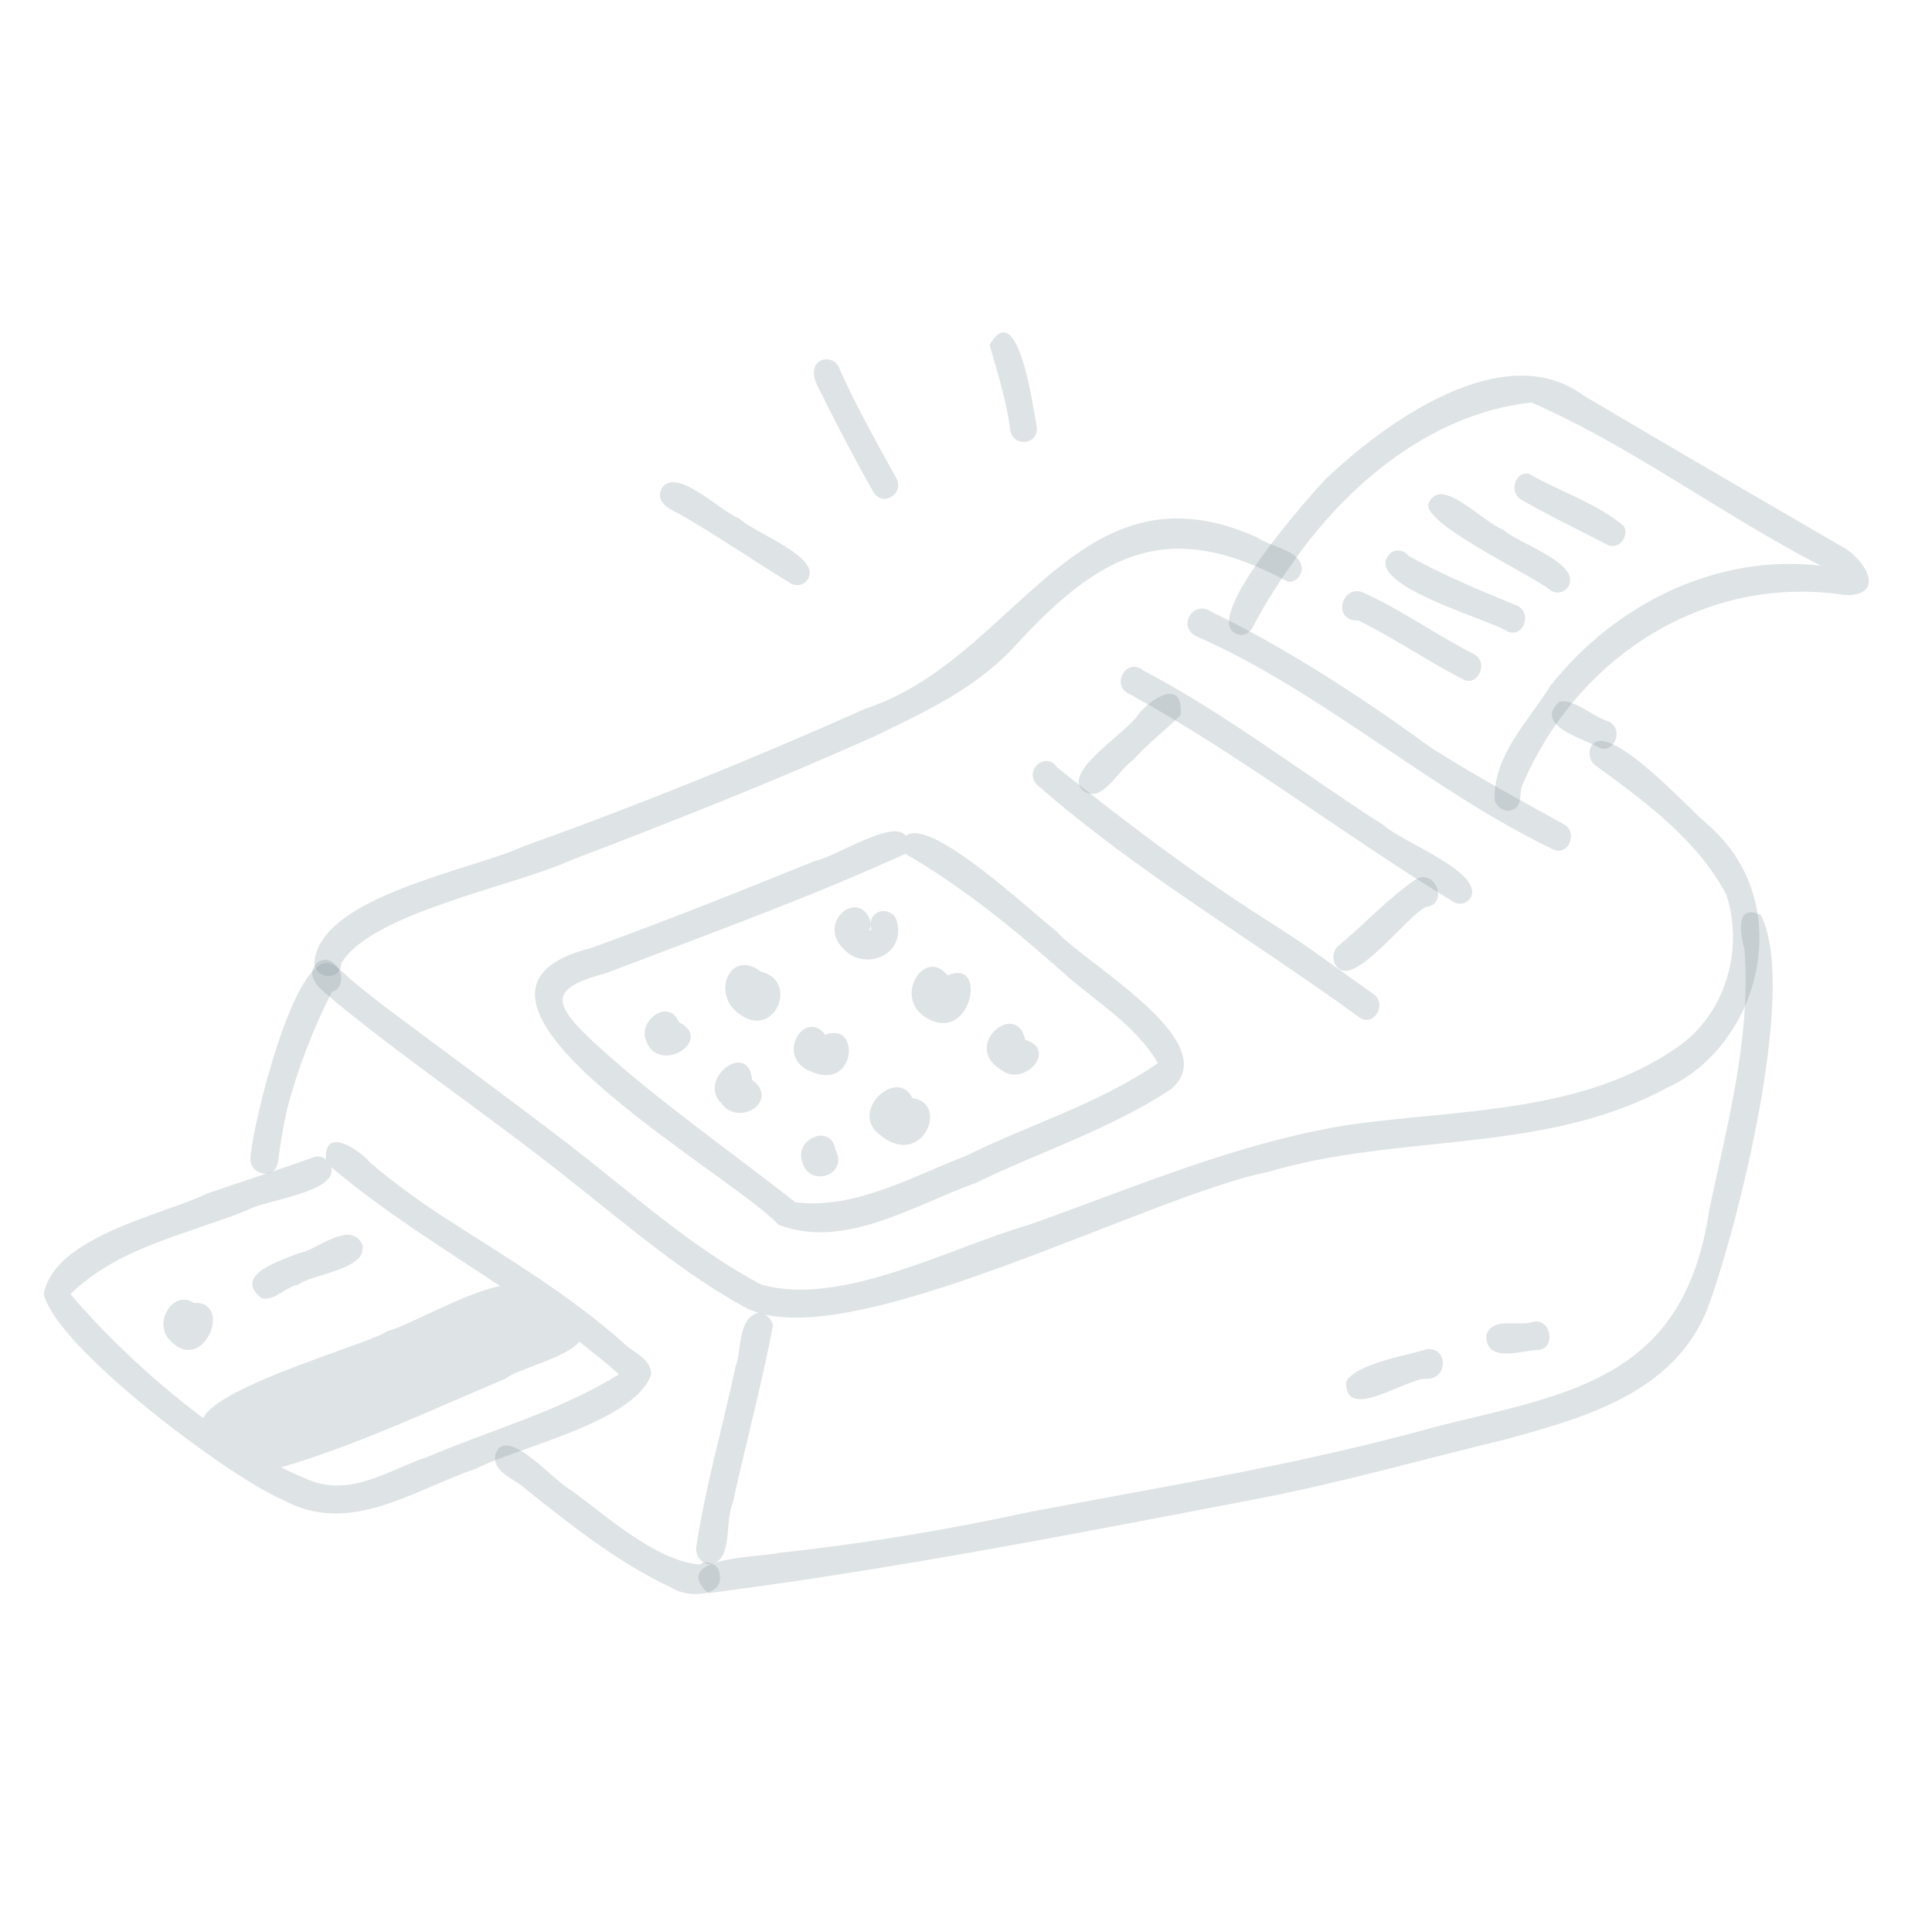 <svg width="139" height="138" viewBox="0 0 139 138" fill="none" xmlns="http://www.w3.org/2000/svg">
<g id="Group">
<path id="Vector" fill-rule="evenodd" clip-rule="evenodd" d="M120.943 75.16C124.08 72.839 125.49 68.409 124.21 64.384C122.089 60.365 118.255 57.613 114.787 55.066C114.335 54.764 114.239 54.066 114.513 53.632C115.75 51.813 121.58 58.276 122.892 59.357C129.359 64.943 126.68 75.253 119.847 78.313C111.047 83.049 100.645 81.526 91.294 84.304C82.533 86.041 60.795 97.761 53.679 94.102C49.251 91.704 45.341 88.33 41.347 85.179C35.73 80.659 29.761 76.674 24.173 72.113C23.572 71.507 22.64 71.039 22.462 70.127C22.37 69.249 23.429 68.688 24.041 69.335C25.223 70.558 26.416 71.424 27.697 72.439C32.005 75.668 36.352 78.837 40.627 82.118C45.261 85.659 49.644 89.719 54.762 92.418C60.501 94.078 68.41 89.734 73.985 88.141C81.545 85.46 88.974 82.231 96.941 80.947C105.037 79.784 114.025 80.157 120.943 75.16Z" fill="#82929C" fill-opacity="0.26"/>
<path id="Vector_2" fill-rule="evenodd" clip-rule="evenodd" d="M111.675 61.083C102.75 56.769 95.122 49.756 86.085 45.786C84.654 45.089 85.849 43.151 87.112 43.999C92.709 46.718 97.958 50.166 103.053 53.864C106.138 55.806 109.322 57.551 112.501 59.299C113.612 59.901 112.783 61.715 111.675 61.083Z" fill="#82929C" fill-opacity="0.26"/>
<path id="Vector_3" fill-rule="evenodd" clip-rule="evenodd" d="M107.541 57.601C107.374 54.383 110.037 51.804 111.568 49.311C116.245 43.415 123.562 39.823 131.001 40.705C123.959 37.086 117.351 32.077 110.178 28.958C103.383 29.702 97.512 34.307 93.442 39.869C92.244 41.548 91.079 43.274 90.127 45.134C89.883 45.619 89.332 45.828 88.846 45.555C86.569 44.309 94.167 35.753 95.337 34.507C99.583 30.444 108.174 24.192 113.926 28.456C120.053 32.087 126.21 35.665 132.358 39.235C134.146 40.098 135.835 42.895 132.722 42.812C122.885 41.286 113.509 47.106 109.509 56.533C109.287 57.159 109.551 58.045 108.768 58.279C108.28 58.447 107.722 58.139 107.541 57.601Z" fill="#82929C" fill-opacity="0.26"/>
<path id="Vector_4" fill-rule="evenodd" clip-rule="evenodd" d="M114.948 53.736C113.844 53.114 110.325 52.176 112.186 50.496C113.211 50.219 114.694 51.636 115.777 51.93C116.903 52.533 116.058 54.38 114.948 53.736Z" fill="#82929C" fill-opacity="0.26"/>
<path id="Vector_5" fill-rule="evenodd" clip-rule="evenodd" d="M22.628 69.136C23.196 64.454 33.986 62.599 37.685 60.883C46.001 57.91 54.206 54.578 62.284 50.98C73.159 47.413 77.474 32.827 90.434 38.663C91.372 39.345 93.604 39.575 93.664 40.914C93.641 41.459 93.184 41.925 92.662 41.855C83.904 37.102 79.024 39.883 72.822 46.694C70.053 49.619 66.412 51.284 62.9 52.983C55.724 56.203 48.404 59.097 41.063 61.896C37.018 63.76 26.647 65.696 24.549 69.318C24.534 70.645 22.532 70.475 22.628 69.136Z" fill="#82929C" fill-opacity="0.26"/>
<path id="Vector_6" fill-rule="evenodd" clip-rule="evenodd" d="M13.932 93.745C16.857 93.561 14.607 99.081 12.187 96.388C10.998 95.138 12.503 92.743 13.932 93.745Z" fill="#82929C" fill-opacity="0.26"/>
<path id="Vector_7" fill-rule="evenodd" clip-rule="evenodd" d="M26.065 89.528C26.518 91.353 22.501 91.642 21.438 92.433C20.514 92.61 19.778 93.612 18.828 93.409C16.651 91.721 20.319 90.662 21.465 90.179C22.791 89.987 25.134 87.74 26.065 89.528Z" fill="#82929C" fill-opacity="0.26"/>
<path id="Vector_8" fill-rule="evenodd" clip-rule="evenodd" d="M27.9 95.759C29.217 95.471 33.477 92.996 35.986 92.532C31.86 89.796 27.653 87.195 23.828 83.98C24.311 85.823 18.995 86.332 17.752 87.09C13.473 88.798 8.445 89.765 5.07 93.117C7.578 96.065 11.013 99.345 14.617 102.027C15.837 99.607 26.684 96.666 27.9 95.759ZM44.538 98.876C40.269 101.533 35.361 102.867 30.771 104.816C28.038 105.733 25.289 107.707 22.289 106.506C21.615 106.241 20.927 105.928 20.231 105.574C25.643 103.995 31.14 101.393 36.334 99.212C37.23 98.485 40.672 97.737 41.684 96.542C42.655 97.287 43.609 98.061 44.538 98.876ZM44.971 96.735C45.668 97.365 46.876 97.783 46.847 98.925C45.548 102.353 37.401 104.06 34.203 105.687C29.744 107.19 25.145 110.569 20.331 107.898C16.695 106.421 3.935 96.911 3.152 93.079C3.946 88.962 11.658 87.425 14.926 85.869C17.476 84.984 20.049 84.169 22.589 83.257C22.886 83.154 23.208 83.229 23.455 83.423C23.283 80.982 25.857 82.713 26.685 83.7C28.295 85.064 29.997 86.297 31.74 87.45C36.248 90.374 40.912 93.08 44.971 96.735Z" fill="#82929C" fill-opacity="0.26"/>
<path id="Vector_9" fill-rule="evenodd" clip-rule="evenodd" d="M18.035 83.187C18.156 81.03 21.262 68.122 23.878 69.365C24.776 69.674 24.777 71.138 23.887 71.36C22.527 74.014 21.432 76.853 20.659 79.784C20.368 81.056 20.17 82.348 19.988 83.646C19.779 84.974 17.806 84.52 18.035 83.187Z" fill="#82929C" fill-opacity="0.26"/>
<path id="Vector_10" fill-rule="evenodd" clip-rule="evenodd" d="M50.099 111.277C50.765 106.875 52.006 102.635 52.924 98.315C53.382 97.096 53.068 95.015 54.417 94.495C54.941 94.36 55.495 94.813 55.608 95.352C54.822 99.626 53.627 103.935 52.715 108.165C52.109 109.48 52.8 112.578 50.909 112.535C50.374 112.413 50.006 111.841 50.099 111.277ZM54.871 96.564C54.983 96.541 55.086 96.495 55.183 96.434C55.183 96.434 55.179 96.436 55.178 96.438C55.188 96.431 55.196 96.424 55.206 96.417C55.105 96.484 54.992 96.531 54.871 96.564Z" fill="#82929C" fill-opacity="0.26"/>
<path id="Vector_11" fill-rule="evenodd" clip-rule="evenodd" d="M48.297 114.225C44.46 112.431 41.089 109.747 37.742 107.071C36.993 106.381 35.357 105.91 35.654 104.611C36.402 102.469 39.83 106.554 41.016 107.171C43.74 109.139 47.141 112.287 50.348 112.568C50.763 112.255 51.389 112.438 51.674 112.893C52.474 114.958 49.43 115.013 48.297 114.225Z" fill="#82929C" fill-opacity="0.26"/>
<path id="Vector_12" fill-rule="evenodd" clip-rule="evenodd" d="M50.939 114.628C48.111 111.95 54.771 112.069 56.067 111.721C62.156 111.072 68.181 110.065 74.152 108.769C83.927 106.918 93.765 105.316 103.353 102.638C112.954 100.246 121.182 99.258 122.977 87.046C122.975 87.054 122.973 87.063 122.972 87.067C122.97 87.076 122.968 87.084 122.967 87.093C124.248 80.965 125.988 74.711 125.51 68.295C125.166 67.113 124.881 64.988 126.682 65.829C129.409 71.099 124.928 88.589 122.825 94.222C120.332 100.339 113.776 102.056 108.224 103.587C102.322 105.009 96.481 106.683 90.512 107.828C77.385 110.35 64.135 112.935 50.939 114.628Z" fill="#82929C" fill-opacity="0.26"/>
<path id="Vector_13" fill-rule="evenodd" clip-rule="evenodd" d="M77.787 56.755C76.674 55.345 81.111 52.671 81.874 51.435C82.729 50.295 85.17 48.694 84.936 51.447C83.868 52.537 82.562 53.498 81.505 54.708C80.422 55.39 79.184 58.105 77.787 56.755Z" fill="#82929C" fill-opacity="0.26"/>
<path id="Vector_14" fill-rule="evenodd" clip-rule="evenodd" d="M104.449 64.813C96.638 60.057 89.325 54.369 81.335 49.975C79.83 49.396 81.02 47.21 82.279 48.25C88.322 51.434 93.817 55.718 99.58 59.395C100.767 60.535 106.913 62.821 105.777 64.627C105.484 65.071 104.87 65.146 104.449 64.813Z" fill="#82929C" fill-opacity="0.26"/>
<path id="Vector_15" fill-rule="evenodd" clip-rule="evenodd" d="M96.15 69.512C95.812 69.054 95.883 68.402 96.285 68.056C98.187 66.491 99.887 64.597 101.918 63.234C103.316 62.526 104.219 65.08 102.606 65.249C101.165 65.91 97.359 71.219 96.15 69.512Z" fill="#82929C" fill-opacity="0.26"/>
<path id="Vector_16" fill-rule="evenodd" clip-rule="evenodd" d="M97.744 73.157C90.031 67.544 81.78 62.76 74.542 56.405C73.694 55.329 75.283 54.055 76.044 55.201C81.098 59.259 86.272 63.162 91.718 66.574C94.156 68.12 96.471 69.877 98.84 71.543C99.858 72.318 98.751 73.98 97.744 73.157ZM75.063 56.75C75.143 56.769 75.222 56.782 75.304 56.785L75.302 56.784C75.311 56.782 75.319 56.781 75.328 56.778C75.186 56.78 75.041 56.747 74.906 56.684C74.953 56.717 75.009 56.73 75.063 56.75Z" fill="#82929C" fill-opacity="0.26"/>
<path id="Vector_17" fill-rule="evenodd" clip-rule="evenodd" d="M56.027 88.129C52.456 84.309 29.283 71.525 42.552 68.201C47.971 66.239 53.322 64.09 58.667 61.93C60.082 61.667 64.291 58.892 65.162 60.133C66.969 58.734 74.153 65.594 76.002 66.998C78.054 69.349 88.262 74.991 84.247 78.371C79.867 81.253 74.833 82.859 70.152 85.134C65.769 86.692 60.796 89.937 56.027 88.129ZM57.228 86.505C61.528 87.028 65.602 84.655 69.495 83.164C74.07 80.904 79.073 79.413 83.311 76.492C81.653 73.672 78.718 72.004 76.384 69.885C72.844 66.739 69.159 63.757 65.139 61.43C58.135 64.618 50.793 67.272 43.583 70.024C39.404 71.139 39.729 72.221 42.883 75.144C47.424 79.273 52.447 82.753 57.228 86.505Z" fill="#82929C" fill-opacity="0.26"/>
<path id="Vector_18" fill-rule="evenodd" clip-rule="evenodd" d="M60.756 68.339C58.623 66.339 61.895 63.786 62.656 66.377C62.772 65.246 64.402 65.284 64.556 66.435C65.078 68.762 62.224 69.849 60.756 68.339ZM62.513 66.962C62.572 66.951 62.636 66.938 62.682 66.895C62.69 66.79 62.649 66.68 62.648 66.574C62.63 66.712 62.582 66.845 62.513 66.962Z" fill="#82929C" fill-opacity="0.26"/>
<path id="Vector_19" fill-rule="evenodd" clip-rule="evenodd" d="M66.497 73.135C64.314 71.63 66.556 68.14 68.182 70.187C71.147 68.831 69.867 75.386 66.497 73.135Z" fill="#82929C" fill-opacity="0.26"/>
<path id="Vector_20" fill-rule="evenodd" clip-rule="evenodd" d="M72.074 77.007C69.1 75.23 73.148 71.898 73.753 74.803C76.145 75.545 73.664 78.222 72.074 77.007Z" fill="#82929C" fill-opacity="0.26"/>
<path id="Vector_21" fill-rule="evenodd" clip-rule="evenodd" d="M53.324 73.045C51.071 71.655 52.471 68.181 54.735 69.906C57.49 70.553 55.766 74.709 53.324 73.045Z" fill="#82929C" fill-opacity="0.26"/>
<path id="Vector_22" fill-rule="evenodd" clip-rule="evenodd" d="M58.476 77.146C55.625 76.18 57.873 72.462 59.378 74.457C61.912 73.46 61.598 78.421 58.476 77.146Z" fill="#82929C" fill-opacity="0.26"/>
<path id="Vector_23" fill-rule="evenodd" clip-rule="evenodd" d="M63.276 81.629C61.061 79.95 64.573 76.753 65.642 79.01C68.359 79.352 66.335 84.196 63.276 81.629Z" fill="#82929C" fill-opacity="0.26"/>
<path id="Vector_24" fill-rule="evenodd" clip-rule="evenodd" d="M46.516 74.956C45.801 73.451 48.122 71.763 48.835 73.532C51.418 74.853 47.455 77.324 46.516 74.956Z" fill="#82929C" fill-opacity="0.26"/>
<path id="Vector_25" fill-rule="evenodd" clip-rule="evenodd" d="M51.919 79.407C50.092 77.641 53.858 74.792 54.106 77.69C56.135 79.198 53.189 81.112 51.919 79.407Z" fill="#82929C" fill-opacity="0.26"/>
<path id="Vector_26" fill-rule="evenodd" clip-rule="evenodd" d="M57.708 83.552C57.146 81.926 59.815 80.809 60.099 82.715C61.127 84.522 58.186 85.538 57.708 83.552Z" fill="#82929C" fill-opacity="0.26"/>
<path id="Vector_27" fill-rule="evenodd" clip-rule="evenodd" d="M105.187 48.838C102.656 47.535 100.274 45.89 97.724 44.64C95.765 44.75 96.534 41.802 98.244 42.711C100.94 43.952 103.413 45.732 106.069 47.079C107.173 47.714 106.274 49.515 105.187 48.838Z" fill="#82929C" fill-opacity="0.26"/>
<path id="Vector_28" fill-rule="evenodd" clip-rule="evenodd" d="M108.463 45.433C107.106 44.539 97.572 41.942 100.107 39.742C100.513 39.482 101.06 39.608 101.361 40.011C103.858 41.401 106.495 42.488 109.114 43.561C110.275 44.046 109.62 45.942 108.463 45.433Z" fill="#82929C" fill-opacity="0.26"/>
<path id="Vector_29" fill-rule="evenodd" clip-rule="evenodd" d="M111.59 42.498C110.328 41.419 101.86 37.472 102.833 36.123C103.724 34.238 106.79 37.666 108.135 38.095C109.186 39.111 113.636 40.444 112.879 42.126C112.637 42.612 112.043 42.769 111.59 42.498Z" fill="#82929C" fill-opacity="0.26"/>
<path id="Vector_30" fill-rule="evenodd" clip-rule="evenodd" d="M115.658 39.204C113.561 38.112 111.429 37.09 109.373 35.908C108.564 35.337 109.03 33.912 109.976 34.076C112.216 35.363 114.909 36.221 116.844 37.867C117.227 38.654 116.415 39.585 115.658 39.204Z" fill="#82929C" fill-opacity="0.26"/>
<path id="Vector_31" fill-rule="evenodd" clip-rule="evenodd" d="M96.845 99.436C97.499 98.107 101.26 97.525 102.695 97.066C104.251 96.985 104.126 99.268 102.637 99.201C101.192 99.116 96.788 102.386 96.845 99.436Z" fill="#82929C" fill-opacity="0.26"/>
<path id="Vector_32" fill-rule="evenodd" clip-rule="evenodd" d="M106.937 96.039C107.41 94.691 109.296 95.492 110.368 95.088C111.586 94.893 111.948 96.956 110.726 97.127C109.557 97.122 106.863 98.18 106.937 96.039Z" fill="#82929C" fill-opacity="0.26"/>
<path id="Vector_33" fill-rule="evenodd" clip-rule="evenodd" d="M56.834 41.941C54.158 40.304 51.561 38.515 48.844 36.959C48.16 36.642 47.198 36.157 47.571 35.204C48.57 33.441 51.82 36.807 53.193 37.307C54.222 38.333 59.073 40.048 58.139 41.638C57.886 42.108 57.275 42.236 56.834 41.941Z" fill="#82929C" fill-opacity="0.26"/>
<path id="Vector_34" fill-rule="evenodd" clip-rule="evenodd" d="M62.808 35.345C61.615 33.255 60.504 31.113 59.411 28.965C59.097 28.166 58.348 27.321 58.616 26.434C58.901 25.625 60.115 25.665 60.395 26.519C61.583 29.226 63.057 31.803 64.476 34.385C65.115 35.564 63.432 36.541 62.808 35.345Z" fill="#82929C" fill-opacity="0.26"/>
<path id="Vector_35" fill-rule="evenodd" clip-rule="evenodd" d="M72.669 30.883C72.421 28.802 71.749 26.783 71.198 24.813C73.256 21.285 74.31 29.252 74.588 30.685C74.777 32.017 72.848 32.237 72.669 30.883Z" fill="#82929C" fill-opacity="0.26"/>
</g>
</svg>
